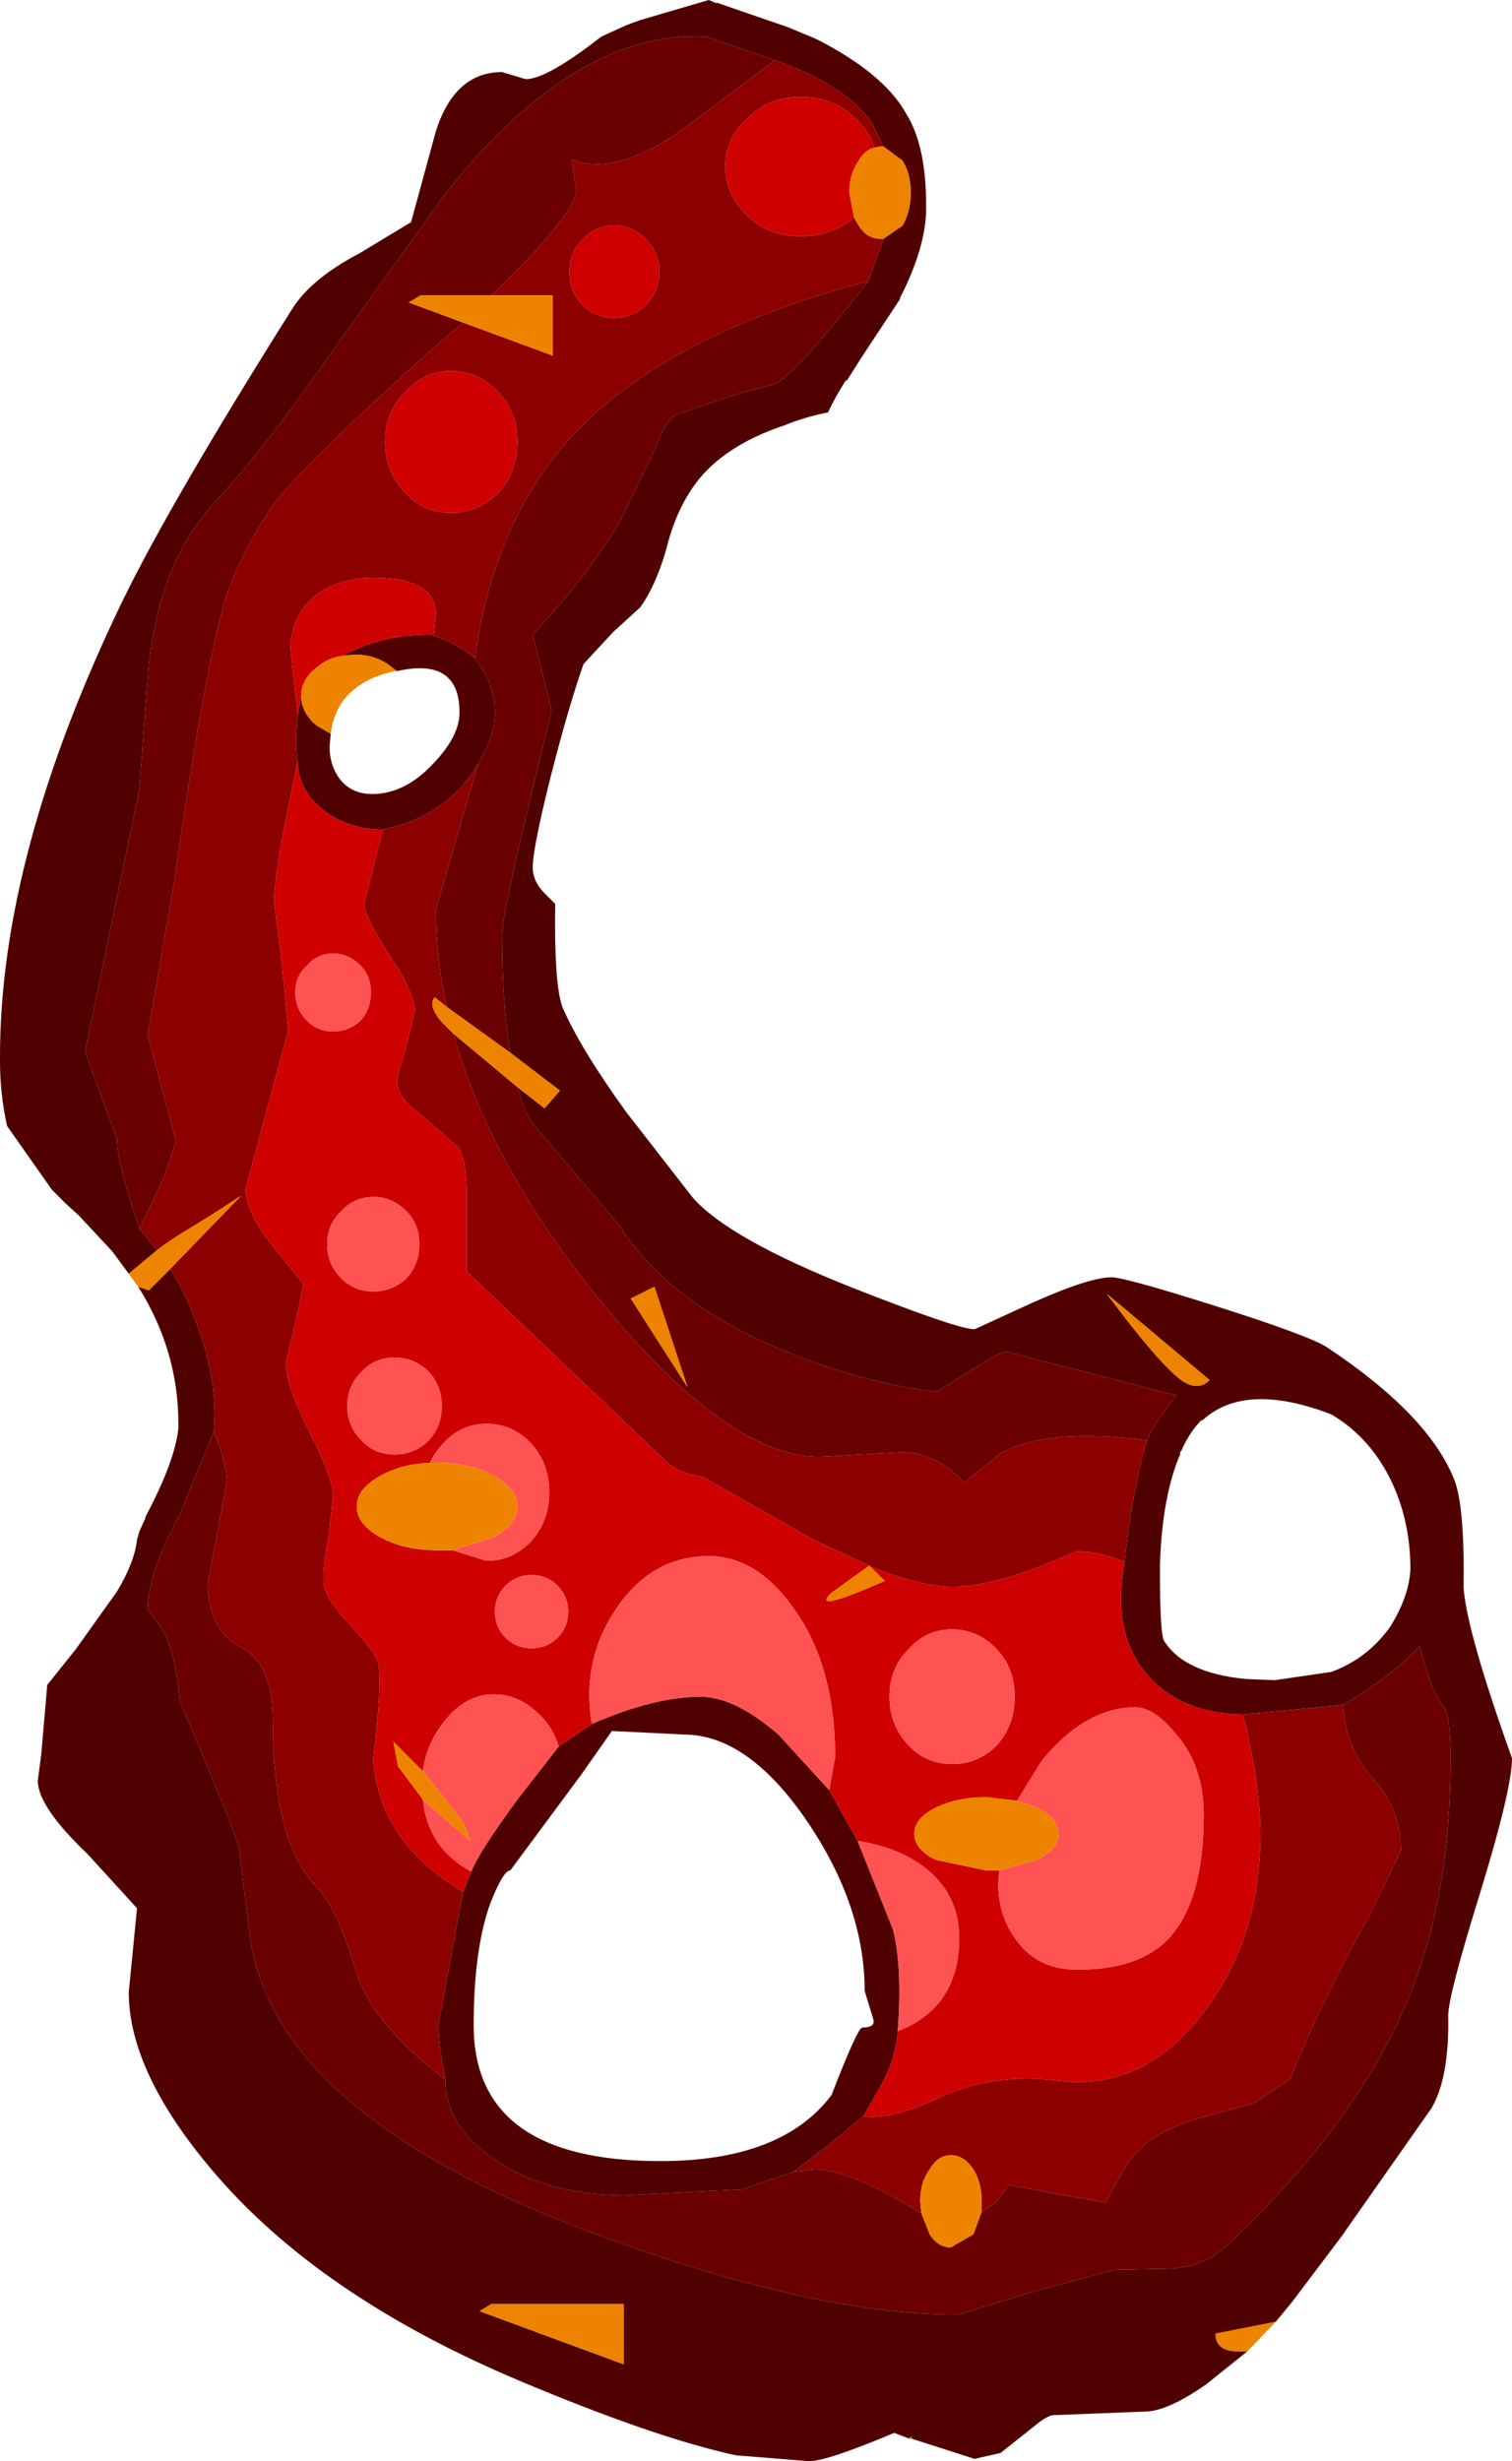 <?xml version="1.0" encoding="UTF-8" standalone="no"?>
<svg xmlns:ffdec="https://www.free-decompiler.com/flash" xmlns:xlink="http://www.w3.org/1999/xlink" ffdec:objectType="shape" height="104.15px" width="64.0px" xmlns="http://www.w3.org/2000/svg">
  <g transform="matrix(1.0, 0.0, 0.0, 1.0, -1.55, -2.65)">
    <path d="M7.0 56.55 L6.3 55.6 4.9 54.1 4.85 54.05 4.3 53.55 3.75 53.0 1.85 50.3 Q1.55 48.95 1.55 47.55 L1.55 47.35 Q1.55 38.8 6.75 28.05 8.8 23.85 13.9 15.75 14.7 14.45 16.8 13.35 L18.95 12.05 20.0 8.2 Q20.8 5.7 22.8 5.7 L23.8 6.0 Q24.7 6.0 27.0 4.2 L28.1 3.7 28.65 3.5 31.55 2.65 31.9 2.8 31.85 2.75 34.9 3.8 36.1 4.3 Q38.95 5.75 39.9 7.45 40.75 8.8 40.75 11.3 40.8 13.0 39.65 15.25 L39.65 15.3 38.0 17.8 37.4 18.75 37.35 18.75 Q36.9 19.45 36.6 20.1 35.6 20.3 34.75 20.65 32.2 21.5 31.0 23.1 30.15 24.25 29.75 25.9 29.3 27.45 28.65 28.35 L27.5 29.4 26.25 30.75 Q25.6 32.6 24.85 35.55 24.1 38.55 24.1 39.35 24.1 39.95 24.6 40.45 L25.05 40.9 Q25.0 44.25 25.35 45.25 26.1 47.0 28.05 49.7 L30.85 53.3 Q32.35 55.05 37.65 57.15 42.1 58.9 42.8 58.9 L45.2 57.8 Q47.65 56.7 48.6 56.7 49.15 56.7 52.95 57.9 56.9 59.15 57.7 59.65 62.0 62.5 63.1 65.25 63.55 66.35 63.5 69.85 63.65 71.75 65.55 77.05 65.55 78.35 64.2 82.75 62.85 87.1 62.85 87.95 62.9 90.55 62.15 91.85 L58.5 97.05 58.4 97.2 56.25 100.05 55.55 100.9 53.0 101.4 Q53.0 102.2 54.1 102.15 L54.35 102.15 52.6 103.55 Q50.95 104.7 50.0 104.7 L46.15 104.85 Q45.9 104.85 45.35 105.3 L44.85 105.7 43.9 106.45 42.8 106.7 40.15 105.85 40.1 105.75 40.05 105.85 39.4 105.6 Q36.55 106.8 35.8 106.8 L32.7 106.55 Q29.25 105.8 23.55 103.4 15.0 99.8 10.5 94.45 7.0 90.3 7.0 86.95 L7.35 83.4 5.25 81.1 Q3.15 79.1 3.15 78.0 L3.3 76.85 3.55 73.95 4.75 72.45 6.5 70.0 Q7.25 68.75 7.35 67.8 L7.45 67.45 7.7 66.9 7.7 66.85 Q8.95 64.5 9.1 63.1 L9.1 62.9 Q9.1 59.8 7.4 57.1 L7.85 57.25 8.75 56.35 Q9.4 57.35 9.85 58.6 10.8 61.1 10.6 63.25 L9.15 66.75 Q7.8 69.3 7.8 70.75 L8.4 71.55 Q9.0 72.6 9.15 74.6 L11.1 79.25 11.65 80.75 12.15 84.75 Q13.3 92.0 26.0 96.9 35.7 100.6 42.1 100.6 L45.2 99.65 48.7 98.7 51.1 98.65 Q52.55 98.55 53.45 97.7 59.1 92.4 61.25 87.0 62.95 82.8 62.95 77.05 62.95 75.25 62.65 74.85 62.1 74.2 61.65 72.3 60.45 73.6 58.4 74.8 L54.15 75.2 Q51.45 75.15 50.05 73.45 48.6 71.7 49.15 68.75 49.5 65.55 50.1 63.6 50.3 63.0 51.35 61.7 L44.15 59.85 Q43.85 59.85 42.55 60.7 L41.2 61.55 Q38.6 61.25 35.75 60.2 30.1 58.15 27.8 54.55 L24.1 50.2 Q23.7 49.65 23.45 48.65 L24.6 49.55 25.25 48.8 23.15 47.2 Q22.8 45.2 22.8 42.2 22.8 41.45 23.85 37.05 L24.9 32.7 24.5 31.1 24.1 29.5 Q26.4 27.05 27.8 24.7 L29.2 21.8 Q29.75 20.35 30.2 20.2 32.65 19.3 34.35 18.9 35.3 18.4 38.3 14.55 L38.95 12.75 39.75 12.2 Q40.1 11.6 40.1 10.8 40.1 10.0 39.75 9.45 L38.95 8.85 38.45 7.85 Q37.35 6.25 34.35 5.2 L31.45 4.2 Q25.9 3.9 20.4 10.85 L15.7 17.4 Q12.75 21.65 10.6 23.95 8.35 26.4 7.85 30.75 L7.45 36.05 5.15 47.15 6.5 50.85 Q6.5 51.85 7.45 54.65 L8.2 55.55 7.0 56.55 M21.65 30.5 Q22.5 31.55 22.5 32.8 22.5 33.8 21.8 34.95 20.5 37.2 17.75 37.75 16.25 37.75 15.2 36.9 14.15 36.05 14.15 34.85 14.0 34.25 14.15 32.9 L14.3 32.1 Q14.3 32.8 14.95 33.35 L15.55 33.7 15.5 34.25 Q15.5 34.95 15.85 35.5 16.35 36.25 17.3 36.25 18.7 36.25 19.9 34.95 21.0 33.8 21.0 32.8 21.0 30.45 18.35 31.05 L18.15 30.9 Q17.5 30.35 16.55 30.35 L16.05 30.4 Q17.65 29.5 19.85 29.5 L19.9 29.55 Q20.85 29.85 21.65 30.5 M26.6 75.6 Q29.25 74.45 31.2 74.45 32.65 74.45 34.5 76.05 L36.65 78.4 37.85 80.55 39.35 84.3 Q39.75 85.9 39.55 88.6 39.5 89.6 38.9 90.8 L38.1 92.2 36.65 93.4 35.15 94.55 32.95 95.3 28.0 95.55 Q24.85 95.55 22.65 94.15 20.4 92.7 20.4 90.65 20.1 89.1 20.1 88.35 L21.15 82.7 21.5 81.85 Q21.8 81.05 23.45 78.8 L25.2 76.55 26.6 75.6 M30.5 76.05 L27.45 75.9 26.15 77.75 23.15 81.8 Q22.85 81.8 22.3 83.2 21.6 85.15 21.6 88.35 21.6 94.1 29.5 94.1 34.65 94.1 36.75 91.3 37.85 88.45 38.05 88.45 38.65 88.45 38.5 88.05 L38.15 86.9 Q38.15 83.3 35.7 79.7 33.2 76.05 30.5 76.05 M52.75 61.05 L48.4 57.4 Q50.6 60.35 51.55 61.05 52.25 61.55 52.75 61.05 M60.5 65.45 Q59.6 63.5 57.9 62.5 54.25 61.1 52.45 62.75 L52.4 62.75 Q51.9 63.25 51.55 64.05 L51.5 64.1 51.5 64.2 Q50.75 65.95 50.65 68.8 L50.65 69.4 Q50.65 71.55 50.8 72.05 51.65 73.45 54.3 73.7 L55.5 73.75 57.9 73.4 Q59.4 72.85 60.35 71.55 L60.45 71.4 Q61.2 70.15 61.25 69.05 61.25 67.1 60.5 65.45 M27.95 100.15 L22.35 100.15 21.85 100.45 27.95 102.7 27.95 100.15" fill="#510000" fill-rule="evenodd" stroke="none"/>
    <path d="M7.45 54.65 Q6.5 51.85 6.5 50.85 L5.15 47.15 7.45 36.05 7.85 30.75 Q8.35 26.4 10.6 23.95 12.75 21.65 15.7 17.4 L20.4 10.85 Q25.9 3.9 31.45 4.2 L34.35 5.2 30.55 8.05 Q27.65 10.15 25.75 9.4 L25.95 10.75 Q25.7 11.95 22.35 15.15 L19.35 15.15 18.85 15.45 21.15 16.3 20.1 17.2 Q14.0 22.65 12.95 24.25 11.55 26.45 11.05 28.15 10.2 31.05 8.95 39.8 L7.8 46.45 8.4 48.7 9.0 50.95 8.5 52.45 7.45 54.65 M38.3 14.55 Q35.3 18.4 34.35 18.9 32.65 19.3 30.2 20.2 29.75 20.35 29.2 21.8 L27.8 24.7 Q26.4 27.05 24.1 29.5 L24.5 31.1 24.9 32.7 23.85 37.05 Q22.8 41.45 22.8 42.2 22.8 45.2 23.15 47.2 L20.45 45.25 Q20.0 43.15 20.0 41.15 L20.9 38.0 21.8 34.95 Q22.5 33.8 22.5 32.8 22.5 31.55 21.65 30.5 22.45 24.65 25.85 21.0 29.9 16.75 38.3 14.55 M23.45 48.65 Q23.7 49.65 24.1 50.2 L27.8 54.55 Q30.1 58.15 35.75 60.2 38.6 61.25 41.2 61.55 L42.55 60.7 Q43.85 59.85 44.15 59.85 L51.35 61.7 Q50.3 63.0 50.1 63.6 45.95 63.05 43.9 64.15 L42.35 65.4 Q41.25 64.15 39.75 64.1 L36.25 64.3 Q32.1 64.3 26.25 56.8 22.15 51.5 20.75 46.4 L23.45 48.65 M58.4 74.8 Q60.45 73.6 61.65 72.3 62.1 74.2 62.65 74.85 62.95 75.25 62.95 77.05 62.95 82.8 61.25 87.0 59.1 92.4 53.45 97.7 52.55 98.55 51.1 98.65 L48.7 98.7 45.2 99.65 42.1 100.6 Q35.7 100.6 26.0 96.9 13.3 92.0 12.15 84.75 L11.65 80.75 11.1 79.25 9.15 74.6 Q9.0 72.6 8.4 71.55 L7.8 70.75 Q7.8 69.3 9.15 66.75 L10.6 63.25 Q11.15 64.55 11.15 65.35 L10.75 67.5 10.35 69.6 Q10.35 71.65 11.75 72.35 13.1 73.05 13.1 75.45 13.1 80.65 15.0 82.55 15.8 83.35 16.6 86.0 17.25 88.25 20.4 90.65 20.4 92.7 22.65 94.15 24.85 95.55 28.0 95.55 L32.95 95.3 35.15 94.55 36.05 94.45 Q37.15 94.45 39.15 95.5 L40.55 96.3 40.9 97.2 Q41.25 97.75 41.8 97.75 L42.75 97.2 43.1 96.25 43.7 95.85 44.25 95.1 46.3 95.5 48.35 95.85 49.1 94.5 Q49.95 92.95 52.25 92.3 L54.6 91.65 56.15 90.65 Q57.6 87.05 59.5 83.75 L60.85 80.95 Q60.85 79.25 59.7 77.95 58.5 76.65 58.4 74.8 M28.25 57.6 L30.65 61.35 29.25 57.1 28.25 57.6" fill="#6a0000" fill-rule="evenodd" stroke="none"/>
    <path d="M8.2 55.55 L7.45 54.65 8.5 52.45 9.0 50.95 8.4 48.7 7.8 46.45 8.95 39.8 Q10.2 31.05 11.05 28.15 11.55 26.45 12.95 24.25 14.0 22.65 20.1 17.2 L21.15 16.3 24.95 17.7 24.95 15.15 22.35 15.15 Q25.7 11.95 25.95 10.75 L25.75 9.4 Q27.65 10.15 30.55 8.05 L34.35 5.2 Q37.35 6.25 38.45 7.85 L38.95 8.85 38.8 8.85 38.55 8.9 Q38.35 8.2 37.75 7.65 36.8 6.75 35.45 6.75 34.1 6.75 33.2 7.65 32.25 8.5 32.25 9.7 32.25 10.9 33.2 11.8 34.1 12.65 35.45 12.65 36.75 12.65 37.7 11.85 L37.9 12.2 Q38.25 12.75 38.8 12.75 L38.95 12.75 38.3 14.55 Q29.9 16.75 25.85 21.0 22.45 24.65 21.65 30.5 20.85 29.85 19.9 29.55 L20.0 28.65 Q20.0 27.1 17.35 27.1 15.85 27.1 14.85 27.9 13.85 28.75 13.85 30.15 L14.15 32.9 Q14.0 34.25 14.15 34.85 L13.5 38.05 Q13.15 40.1 13.15 40.8 L13.5 43.6 13.75 46.25 11.95 52.95 Q11.95 54.0 13.2 55.5 L14.4 57.0 14.05 58.65 13.65 60.3 Q13.65 61.25 14.65 63.25 15.65 65.2 15.65 65.95 L15.45 67.75 Q15.2 69.0 15.25 69.65 15.3 70.25 16.35 71.4 17.45 72.55 17.55 73.0 17.75 73.75 17.35 77.1 17.6 80.6 21.15 82.7 L20.1 88.35 Q20.1 89.1 20.4 90.65 17.25 88.25 16.6 86.0 15.8 83.35 15.0 82.55 13.1 80.65 13.1 75.45 13.1 73.05 11.75 72.35 10.35 71.65 10.35 69.6 L10.75 67.5 11.15 65.35 Q11.15 64.55 10.6 63.25 10.8 61.1 9.85 58.6 9.4 57.35 8.75 56.35 L11.75 53.25 Q10.55 54.05 9.3 54.8 8.65 55.2 8.2 55.55 M50.1 63.6 Q49.5 65.55 49.15 68.75 48.1 68.3 47.1 68.3 43.75 69.8 41.9 69.8 40.55 69.8 38.4 68.95 L38.35 68.9 36.05 67.85 31.3 65.15 Q30.3 65.0 29.75 64.5 L21.3 56.45 21.3 53.75 Q21.35 51.85 20.95 51.2 L19.35 49.8 Q18.35 49.15 18.35 48.3 L18.75 46.9 19.1 45.45 Q19.1 44.7 18.15 43.25 17.1 41.65 16.95 40.95 L17.75 37.75 Q20.5 37.2 21.8 34.95 L20.9 38.0 20.0 41.15 Q20.0 43.15 20.45 45.25 L19.95 44.85 Q19.65 45.2 20.25 45.9 L20.75 46.4 Q22.15 51.5 26.25 56.8 32.1 64.3 36.25 64.3 L39.75 64.1 Q41.25 64.15 42.35 65.4 L43.9 64.15 Q45.95 63.05 50.1 63.6 M54.15 75.2 L58.4 74.8 Q58.5 76.65 59.7 77.95 60.85 79.25 60.85 80.95 L59.5 83.75 Q57.6 87.05 56.15 90.65 L54.6 91.65 52.25 92.3 Q49.95 92.95 49.1 94.5 L48.35 95.85 46.3 95.5 44.25 95.1 43.7 95.85 43.1 96.25 43.1 95.8 Q43.1 95.0 42.75 94.45 42.35 93.85 41.8 93.85 41.25 93.85 40.9 94.45 40.5 95.0 40.5 95.8 L40.55 96.3 39.15 95.5 Q37.15 94.45 36.05 94.45 L35.15 94.55 36.65 93.4 38.1 92.2 Q39.15 92.4 41.35 91.4 43.6 90.35 46.35 90.7 49.95 91.15 52.5 87.8 54.9 84.65 54.9 80.25 54.9 78.1 54.15 75.2 M22.65 23.5 Q23.45 22.6 23.45 21.35 23.45 20.1 22.65 19.25 21.8 18.35 20.65 18.35 19.5 18.35 18.7 19.25 17.85 20.1 17.85 21.35 17.85 22.6 18.7 23.5 19.5 24.35 20.65 24.35 21.8 24.35 22.65 23.5 M28.9 15.55 Q29.45 14.95 29.45 14.15 29.45 13.35 28.9 12.8 28.35 12.2 27.55 12.2 26.75 12.2 26.2 12.8 25.65 13.35 25.65 14.15 25.65 14.95 26.2 15.55 26.75 16.1 27.55 16.1 28.35 16.1 28.9 15.55 M28.0 95.55 L32.95 95.3 28.0 95.55" fill="#8c0000" fill-rule="evenodd" stroke="none"/>
    <path d="M49.15 68.75 Q48.6 71.7 50.05 73.45 51.45 75.15 54.15 75.2 54.9 78.1 54.9 80.25 54.9 84.65 52.5 87.8 49.95 91.15 46.35 90.7 43.6 90.35 41.35 91.4 39.15 92.4 38.1 92.2 L38.9 90.8 Q39.5 89.6 39.55 88.6 42.15 87.6 42.15 84.65 42.15 82.95 40.9 81.85 39.75 80.85 37.85 80.55 L36.65 78.4 36.9 77.0 Q36.9 73.1 35.1 70.65 33.55 68.5 31.55 68.5 29.15 68.5 27.65 70.7 26.15 72.9 26.6 75.6 L25.2 76.55 Q24.9 75.6 24.15 75.0 23.4 74.35 22.45 74.35 21.25 74.35 20.35 75.5 19.6 76.45 19.45 77.6 L18.2 76.35 18.4 77.4 19.45 78.8 Q19.65 80.85 21.5 81.85 L21.15 82.7 Q17.6 80.6 17.35 77.1 17.75 73.75 17.55 73.0 17.45 72.55 16.35 71.4 15.3 70.25 15.25 69.65 15.2 69.0 15.45 67.75 L15.65 65.95 Q15.65 65.2 14.65 63.25 13.65 61.25 13.65 60.3 L14.05 58.65 14.4 57.0 13.2 55.5 Q11.95 54.0 11.95 52.95 L13.75 46.25 13.5 43.6 13.15 40.8 Q13.15 40.1 13.5 38.05 L14.15 34.85 Q14.15 36.05 15.2 36.9 16.25 37.75 17.75 37.75 L16.95 40.95 Q17.1 41.65 18.15 43.25 19.1 44.7 19.1 45.45 L18.75 46.9 18.35 48.3 Q18.35 49.15 19.35 49.8 L20.95 51.2 Q21.35 51.85 21.3 53.75 L21.3 56.45 29.75 64.5 Q30.3 65.0 31.3 65.15 L36.05 67.85 38.35 68.9 36.75 70.05 Q35.8 70.95 39.0 69.55 L38.4 68.95 Q40.55 69.8 41.9 69.8 43.75 69.8 47.1 68.3 48.1 68.3 49.15 68.75 M37.7 11.85 Q36.75 12.65 35.45 12.65 34.1 12.65 33.2 11.8 32.25 10.9 32.25 9.7 32.25 8.5 33.2 7.65 34.1 6.75 35.45 6.75 36.8 6.75 37.75 7.65 38.35 8.2 38.55 8.9 38.15 9.0 37.9 9.45 37.5 10.0 37.5 10.8 L37.7 11.85 M28.9 15.55 Q28.35 16.1 27.55 16.1 26.75 16.1 26.2 15.55 25.65 14.95 25.65 14.15 25.65 13.35 26.2 12.8 26.75 12.2 27.55 12.2 28.35 12.2 28.9 12.8 29.45 13.35 29.45 14.15 29.45 14.95 28.9 15.55 M22.65 23.5 Q21.8 24.35 20.65 24.35 19.5 24.35 18.7 23.5 17.85 22.6 17.85 21.35 17.85 20.1 18.7 19.25 19.5 18.35 20.65 18.35 21.8 18.35 22.65 19.25 23.45 20.1 23.45 21.35 23.45 22.6 22.65 23.5 M16.05 30.4 Q15.4 30.5 14.95 30.9 14.3 31.4 14.3 32.1 L14.15 32.9 13.85 30.15 Q13.85 28.75 14.85 27.9 15.85 27.1 17.35 27.1 20.0 27.1 20.0 28.65 L19.9 29.55 19.85 29.5 Q17.65 29.5 16.05 30.4 M14.05 44.65 Q14.05 45.35 14.55 45.85 15.0 46.3 15.65 46.3 16.3 46.3 16.8 45.85 17.25 45.35 17.25 44.65 17.25 43.95 16.8 43.5 16.3 43.0 15.65 43.0 15.0 43.0 14.55 43.5 14.05 43.95 14.05 44.65 M19.75 64.55 Q18.55 64.6 17.65 65.1 16.65 65.65 16.65 66.4 16.65 67.15 17.65 67.7 18.65 68.25 20.05 68.25 L20.7 68.25 22.15 68.7 Q23.25 68.7 24.05 67.85 24.8 67.0 24.8 65.8 24.8 64.6 24.05 63.75 23.25 62.9 22.15 62.9 21.05 62.9 20.3 63.75 19.95 64.1 19.75 64.55 M24.05 72.4 Q24.7 72.4 25.15 71.95 25.6 71.5 25.6 70.85 25.6 70.2 25.15 69.75 24.7 69.3 24.05 69.3 23.4 69.3 22.95 69.75 22.5 70.2 22.5 70.85 22.5 71.5 22.95 71.95 23.4 72.4 24.05 72.4 M19.7 60.7 Q19.1 60.1 18.25 60.1 17.4 60.1 16.85 60.7 16.25 61.3 16.25 62.15 16.25 63.0 16.85 63.6 17.4 64.2 18.25 64.2 19.1 64.2 19.7 63.6 20.25 63.0 20.25 62.15 20.25 61.3 19.7 60.7 M16.0 53.9 Q15.4 54.45 15.4 55.3 15.4 56.15 16.0 56.75 16.55 57.3 17.35 57.3 18.15 57.3 18.75 56.75 19.3 56.15 19.3 55.3 19.3 54.45 18.75 53.9 18.15 53.3 17.35 53.3 16.55 53.3 16.0 53.9 M39.2 74.45 Q39.2 75.65 40.0 76.5 40.75 77.3 41.85 77.3 42.95 77.3 43.75 76.5 44.5 75.65 44.5 74.45 44.5 73.25 43.75 72.45 42.95 71.6 41.85 71.6 40.75 71.6 40.0 72.45 39.2 73.25 39.2 74.45 M43.85 81.8 L43.8 82.35 Q43.8 83.65 44.5 84.65 45.4 86.0 47.15 86.0 49.75 86.0 51.0 84.7 52.5 83.1 52.5 79.45 52.5 77.35 51.3 76.0 50.4 74.9 49.6 74.9 47.5 74.9 45.65 77.15 L44.6 78.85 43.3 78.7 Q42.05 78.7 41.15 79.15 40.25 79.6 40.25 80.25 40.25 80.9 41.15 81.35 L43.3 81.8 43.85 81.8" fill="#ce0000" fill-rule="evenodd" stroke="none"/>
    <path d="M14.05 44.65 Q14.05 43.95 14.55 43.5 15.0 43.0 15.65 43.0 16.3 43.0 16.8 43.5 17.25 43.95 17.25 44.65 17.25 45.35 16.8 45.85 16.3 46.3 15.65 46.3 15.0 46.3 14.55 45.85 14.05 45.35 14.05 44.65 M20.7 68.25 L22.45 67.7 Q23.45 67.15 23.45 66.4 23.45 65.65 22.45 65.1 21.45 64.55 20.05 64.55 L19.75 64.55 Q19.95 64.1 20.3 63.75 21.05 62.9 22.15 62.9 23.25 62.9 24.05 63.75 24.8 64.6 24.8 65.8 24.8 67.0 24.05 67.85 23.25 68.7 22.15 68.7 L20.7 68.25 M24.05 72.4 Q23.4 72.4 22.95 71.95 22.5 71.5 22.5 70.85 22.5 70.2 22.95 69.75 23.4 69.3 24.05 69.3 24.7 69.3 25.15 69.75 25.6 70.2 25.6 70.85 25.6 71.5 25.15 71.95 24.7 72.4 24.05 72.4 M26.6 75.6 Q26.15 72.9 27.65 70.7 29.15 68.5 31.55 68.5 33.55 68.5 35.1 70.65 36.9 73.1 36.9 77.0 L36.65 78.4 34.5 76.05 Q32.65 74.45 31.2 74.45 29.25 74.45 26.6 75.6 M37.85 80.55 Q39.75 80.85 40.9 81.85 42.15 82.95 42.15 84.65 42.15 87.6 39.55 88.6 39.75 85.9 39.35 84.3 L37.85 80.55 M16.0 53.9 Q16.55 53.3 17.35 53.3 18.15 53.3 18.75 53.9 19.3 54.45 19.3 55.3 19.3 56.15 18.75 56.75 18.15 57.3 17.35 57.3 16.55 57.3 16.0 56.75 15.4 56.15 15.4 55.3 15.4 54.45 16.0 53.9 M19.7 60.7 Q20.25 61.3 20.25 62.15 20.25 63.0 19.7 63.6 19.1 64.2 18.25 64.2 17.4 64.2 16.85 63.6 16.25 63.0 16.25 62.15 16.25 61.3 16.85 60.7 17.4 60.1 18.25 60.1 19.1 60.1 19.7 60.7 M21.5 81.85 Q19.65 80.85 19.45 78.8 L21.45 80.55 21.15 79.75 19.45 77.6 Q19.6 76.45 20.35 75.5 21.25 74.35 22.45 74.35 23.4 74.35 24.15 75.0 24.9 75.6 25.2 76.55 L23.45 78.8 Q21.8 81.05 21.5 81.85 M39.2 74.45 Q39.2 73.25 40.0 72.45 40.75 71.6 41.85 71.6 42.95 71.6 43.75 72.45 44.5 73.25 44.5 74.45 44.5 75.65 43.75 76.5 42.95 77.3 41.85 77.3 40.75 77.3 40.0 76.5 39.2 75.65 39.2 74.45 M44.6 78.85 L45.65 77.15 Q47.5 74.9 49.6 74.9 50.4 74.9 51.3 76.0 52.5 77.35 52.5 79.45 52.5 83.1 51.0 84.7 49.75 86.0 47.15 86.0 45.4 86.0 44.5 84.65 43.8 83.65 43.8 82.35 L43.85 81.8 45.45 81.35 Q46.35 80.9 46.35 80.25 46.35 79.6 45.45 79.15 L44.6 78.85" fill="#ff5353" fill-rule="evenodd" stroke="none"/>
    <path d="M7.0 56.55 L8.2 55.55 Q8.65 55.2 9.3 54.8 10.55 54.05 11.75 53.25 L8.75 56.35 7.85 57.25 7.4 57.1 7.0 56.55 M38.95 8.85 L39.75 9.45 Q40.1 10.0 40.1 10.8 40.1 11.6 39.75 12.2 L38.95 12.75 38.8 12.75 Q38.25 12.75 37.9 12.2 L37.7 11.85 37.5 10.8 Q37.5 10.0 37.9 9.45 38.15 9.0 38.55 8.9 L38.8 8.85 38.95 8.85 M23.15 47.2 L25.25 48.8 24.6 49.55 23.45 48.65 20.75 46.4 20.25 45.9 Q19.65 45.2 19.95 44.85 L20.45 45.25 23.15 47.2 M40.05 105.85 L40.1 105.75 40.15 105.85 40.05 105.85 M54.35 102.15 L54.1 102.15 Q53.0 102.2 53.0 101.4 L55.55 100.9 54.35 102.15 M22.35 15.15 L24.95 15.15 24.95 17.7 21.15 16.3 18.85 15.45 19.35 15.15 22.35 15.15 M16.05 30.4 L16.55 30.35 Q17.5 30.35 18.15 30.9 L18.35 31.05 18.25 31.05 Q15.8 31.6 15.55 33.7 L14.95 33.35 Q14.3 32.8 14.3 32.1 14.3 31.4 14.95 30.9 15.4 30.5 16.05 30.4 M38.35 68.9 L38.4 68.95 39.0 69.55 Q35.8 70.95 36.75 70.05 L38.35 68.9 M28.25 57.6 L29.25 57.1 30.65 61.35 28.25 57.6 M19.75 64.55 L20.05 64.55 Q21.45 64.55 22.45 65.1 23.45 65.65 23.45 66.4 23.45 67.15 22.45 67.7 L20.7 68.25 20.05 68.25 Q18.65 68.25 17.65 67.7 16.65 67.15 16.65 66.4 16.65 65.65 17.65 65.1 18.55 64.6 19.75 64.55 M19.45 78.8 L18.4 77.4 18.2 76.35 19.45 77.6 21.15 79.75 21.45 80.55 19.45 78.8 M40.55 96.3 L40.5 95.8 Q40.5 95.0 40.9 94.45 41.25 93.85 41.8 93.85 42.35 93.85 42.75 94.45 43.1 95.0 43.1 95.8 L43.1 96.25 42.75 97.2 41.8 97.75 Q41.25 97.75 40.9 97.2 L40.55 96.3 M52.75 61.05 Q52.25 61.55 51.55 61.05 50.6 60.35 48.4 57.4 L52.75 61.05 M43.85 81.8 L43.3 81.8 41.15 81.35 Q40.25 80.9 40.25 80.25 40.25 79.6 41.15 79.15 42.05 78.7 43.3 78.7 L44.6 78.85 45.45 79.15 Q46.35 79.6 46.35 80.25 46.35 80.9 45.45 81.35 L43.85 81.8 M27.95 100.15 L27.95 102.7 21.85 100.45 22.35 100.15 27.95 100.15" fill="#ee8300" fill-rule="evenodd" stroke="none"/>
  </g>
</svg>
